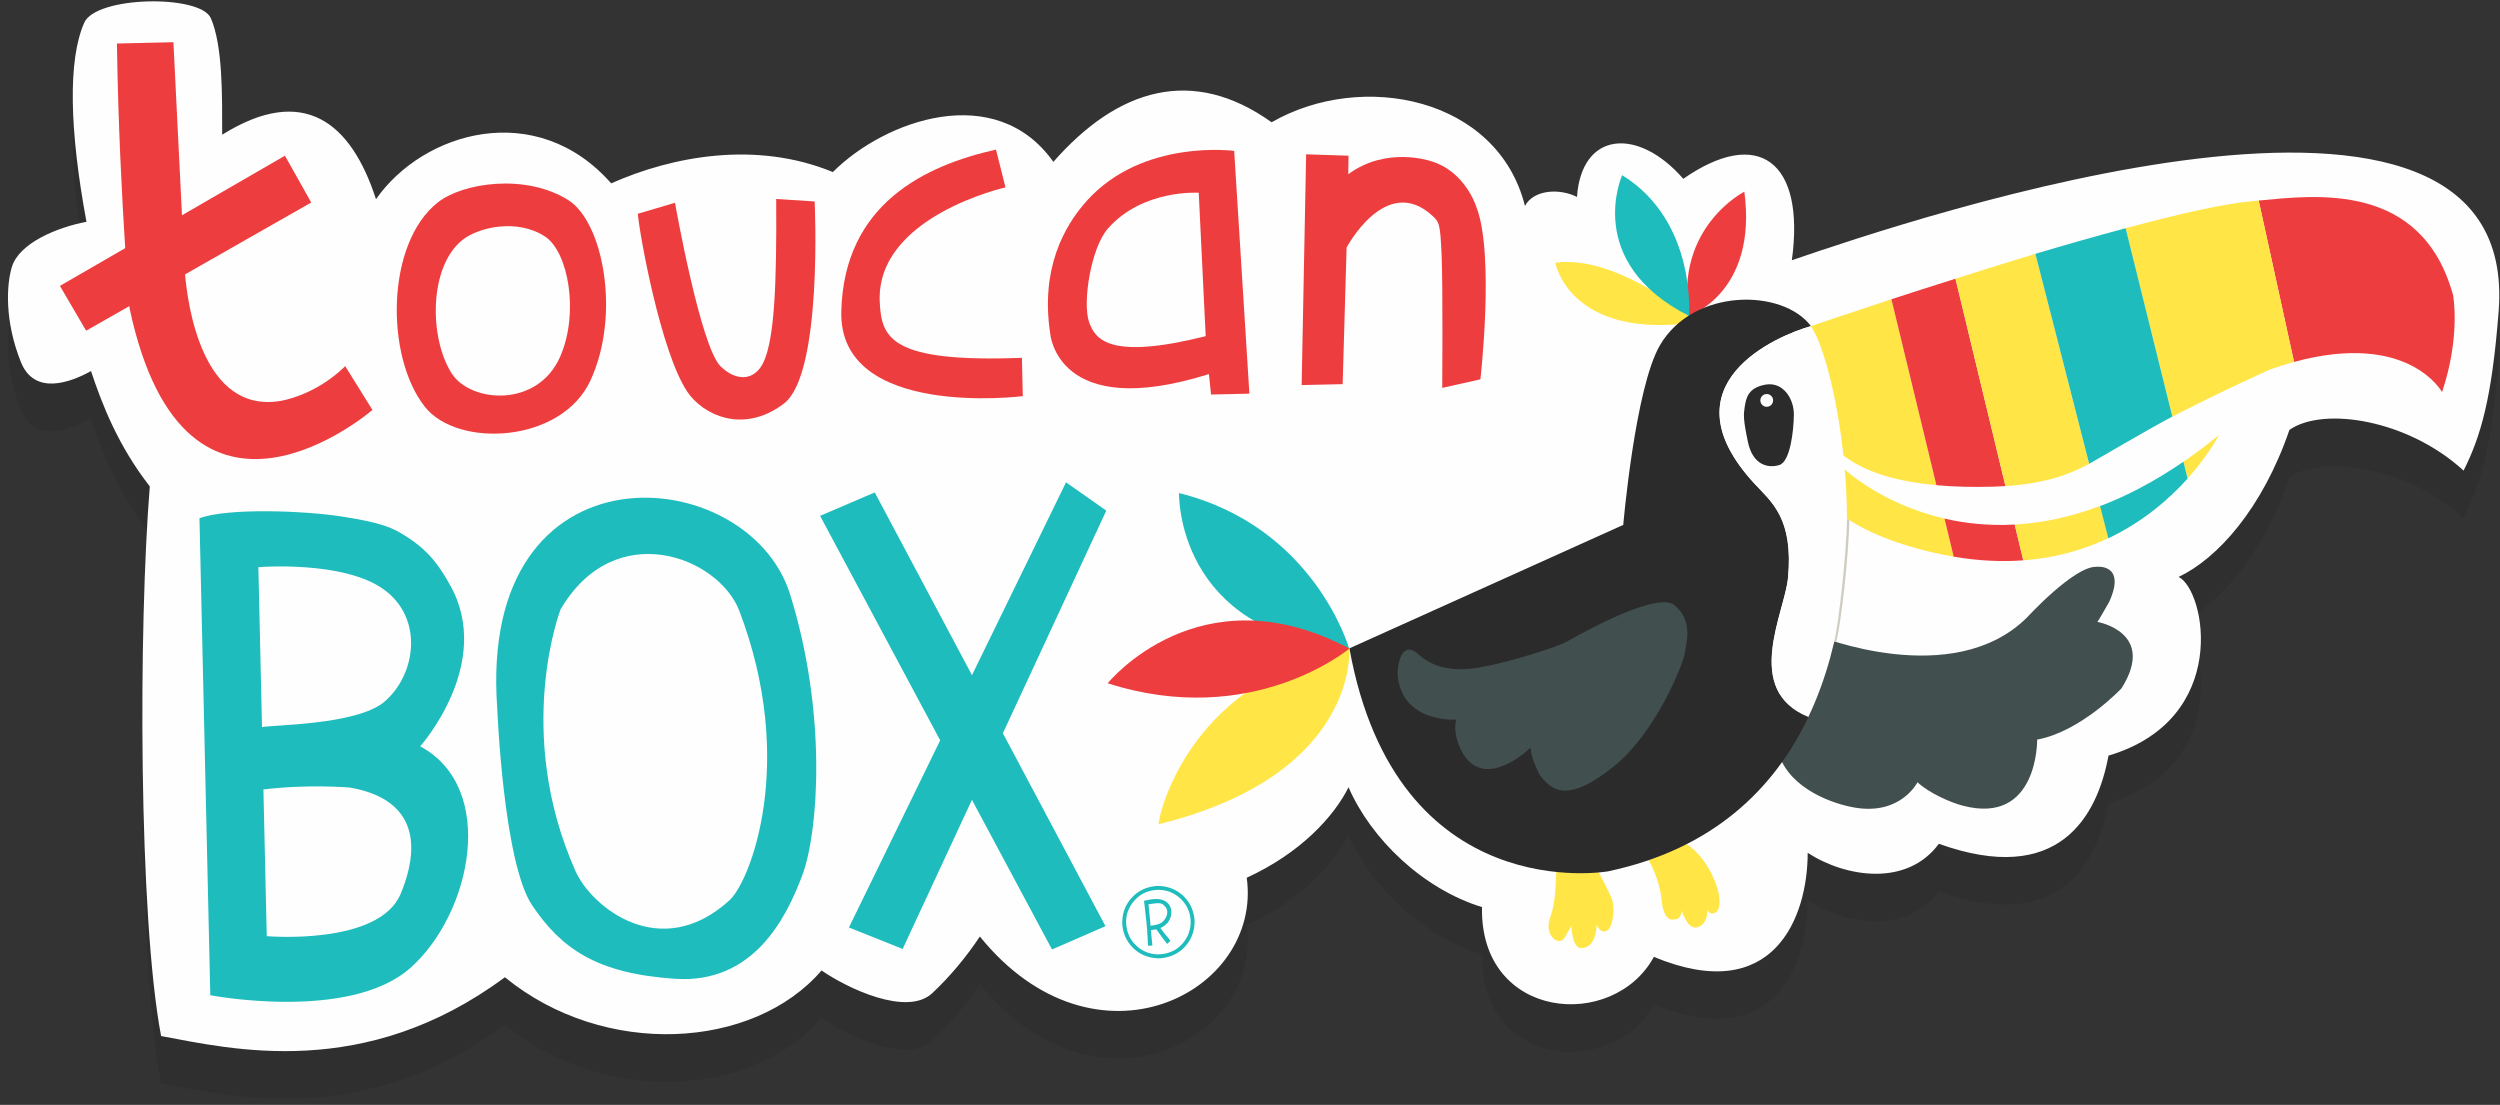 <?xml version="1.0" encoding="UTF-8"?>
<svg width="267px" height="118px" viewBox="0 0 267 118" version="1.1" xmlns="http://www.w3.org/2000/svg" xmlns:xlink="http://www.w3.org/1999/xlink">
    <rect x="0" y="0" width="267" height="118" fill="#333333" stroke="none"/>
    <!-- Generator: Sketch 50 (54983) - http://www.bohemiancoding.com/sketch -->
    <title>logo-cutout</title>
    <desc>Created with Sketch.</desc>
    <defs></defs>
    <g id="logo-cutout" stroke="none" stroke-width="1" fill="none" fill-rule="evenodd">
        <g id="logo">
            <path d="M8.993,7.505 C7.245,11.485 7.412,18.947 9.236,28.761 C6.128,29.348 2.035,31.023 1.262,33.593 C0.681,35.524 0.482,39.374 2.228,43.738 C2.917,45.46 4.154,46.037 5.495,46.037 C6.973,46.037 8.579,45.337 9.717,44.704 C10.925,48.325 12.616,52.674 15.998,57.022 C14.791,71.999 14.791,102.92 17.206,115.723 C20.492,116.329 25.073,117.331 30.442,117.331 C37.328,117.331 45.51,115.683 53.925,109.441 C58.974,113.576 65.23,115.527 71.18,115.527 C77.743,115.527 83.939,113.152 87.74,108.718 C89.722,110.091 93.671,112.101 96.712,112.101 C97.84,112.101 98.844,111.822 99.576,111.132 C101.534,109.288 103.201,107.269 104.651,105.093 C109.234,110.757 114.591,113.042 119.421,113.042 C127.566,113.042 134.215,106.545 133.155,98.815 C138.952,96.154 142.481,92.237 144.023,89.15 C146.44,94.705 151.995,100.022 158.278,101.951 C158.136,108.98 162.9,112.329 167.769,112.329 C171.268,112.329 174.817,110.602 176.636,107.269 C179.238,108.346 181.46,108.814 183.351,108.814 C190.761,108.814 193.061,101.647 193.061,96.154 C195.115,97.485 197.772,98.39 200.339,98.39 C202.903,98.39 205.381,97.485 207.071,95.19 C209.825,96.178 212.173,96.606 214.179,96.606 C221.506,96.606 224.238,90.888 225.186,85.77 C238.231,81.903 235.575,68.136 232.677,66.687 C236.781,64.753 241.613,59.44 244.512,50.986 C245.667,50.176 247.369,49.775 249.345,49.775 C253.583,49.775 259.079,51.625 263.113,55.333 C264.923,51.708 266.135,47.722 266.856,38.303 C267.846,25.441 257.812,21.371 244.655,21.371 C225.207,21.371 198.933,30.274 191.37,32.866 C192.363,25.58 190.29,21.587 186.32,21.587 C184.499,21.587 182.28,22.426 179.775,24.171 C177.594,21.66 175.162,20.383 173.109,20.383 C170.623,20.383 168.685,22.264 168.423,26.105 C167.671,25.73 166.802,25.53 165.965,25.53 C164.649,25.53 163.411,26.022 162.864,27.07 C160.915,19.266 153.714,15.402 146.268,15.402 C142.649,15.402 138.971,16.317 135.81,18.131 C132.571,15.817 129.399,14.745 126.335,14.745 C121.403,14.745 116.748,17.518 112.501,22.36 C109.959,18.768 106.445,17.382 102.806,17.382 C97.638,17.382 92.21,20.184 88.951,23.447 C85.73,22.121 82.403,21.573 79.15,21.573 C74.102,21.573 69.243,22.891 65.276,24.654 C61.9,20.818 57.788,19.236 53.782,19.236 C48.333,19.236 43.078,22.167 40.154,26.347 C38.325,20.698 35.361,16.993 30.86,16.993 C28.811,16.993 26.445,17.763 23.73,19.461 C23.73,15.245 23.796,9.988 22.518,7.021 C22.005,5.817 19.259,5.216 16.366,5.216 C13.11,5.216 9.661,5.979 8.993,7.505 Z" id="Fill-1" fill-opacity="0.198" fill="#231F20"></path>
            <path d="M9.235,23.688 C7.414,13.875 7.245,6.413 8.993,2.432 C10.256,-0.447 21.42,-0.609 22.521,1.948 C23.795,4.917 23.728,10.173 23.728,14.388 C32.424,8.953 37.496,13.059 40.156,21.274 C45.226,14.027 57.305,10.525 65.275,19.583 C71.799,16.684 80.738,14.993 88.95,18.376 C94.505,12.82 106.341,8.591 112.501,17.288 C119.386,9.437 127.356,7.022 135.81,13.059 C145.474,7.503 159.968,10.402 162.867,21.997 C163.758,20.283 166.489,20.067 168.422,21.032 C168.906,14.027 174.943,13.542 179.775,19.098 C187.748,13.542 192.819,17.167 191.37,27.794 C204.052,23.447 269.306,1.365 266.856,33.23 C266.132,42.65 264.925,46.636 263.111,50.261 C257.194,44.825 248.136,43.375 244.511,45.913 C241.613,54.367 236.784,59.68 232.678,61.614 C235.577,63.063 238.233,76.831 225.189,80.698 C223.982,87.218 219.873,94.707 207.071,90.117 C203.691,94.707 197.168,93.742 193.061,91.082 C193.061,97.974 189.436,107.509 176.634,102.196 C172.286,110.166 158.035,108.959 158.277,96.879 C151.995,94.949 146.439,89.632 144.025,84.078 C142.483,87.165 138.951,91.082 133.153,93.742 C134.844,106.06 116.971,115.24 104.65,100.02 C103.201,102.196 101.533,104.215 99.579,106.06 C96.873,108.61 90.459,105.529 87.742,103.645 C80.496,112.099 64.552,113.064 53.923,104.369 C38.945,115.482 24.707,112.037 17.205,110.65 C14.79,97.848 14.79,66.927 15.998,51.95 C12.618,47.601 10.926,43.253 9.719,39.631 C7.544,40.838 3.679,42.288 2.23,38.667 C0.486,34.301 0.684,30.451 1.265,28.521 C2.035,25.951 6.127,24.276 9.235,23.688" id="Fill-3" fill="#FEFEFE"></path>
            <path d="M36.868,39.107 C33.6,42.307 29.95,42.818 29.95,42.818 C21.598,44.221 20.037,32.501 19.765,29.303 L33.239,21.628 L30.431,16.628 L19.436,22.989 L18.52,4.508 L12.488,4.647 C12.617,13.317 13.034,21.253 13.373,26.501 L6.399,30.534 L9.2,35.32 L13.82,32.689 C13.835,32.862 13.845,32.952 13.845,32.952 C19.823,61.044 39.776,43.78 39.776,43.78 L36.868,39.107 Z" id="Fill-5" fill="#EE3D3E"></path>
            <path d="M60.706,21.38 C56.136,18.494 49.433,19.526 46.775,21.606 C41.217,25.963 41.118,38.052 45.38,43.451 C48.879,47.883 59.966,47.342 63.06,40.636 C66.334,33.542 64.387,23.701 60.706,21.38 M59.83,38.082 C57.409,43.61 50.281,43.001 48.271,39.923 C45.814,36.155 45.784,28.454 49.416,25.605 C51.153,24.245 55.253,23.326 58.208,25.26 C60.695,26.889 61.876,33.402 59.83,38.082" id="Fill-7" fill="#EE3D3E"></path>
            <path d="M68.12,22.828 L72.09,21.657 C72.09,21.657 74.799,36.993 76.948,39.113 C78.656,40.798 80.642,40.682 81.569,38.629 C82.695,36.128 82.962,30.602 82.898,21.253 L87.004,21.515 C87.004,21.515 87.903,39.938 83.718,43.106 C79.329,46.426 75.038,44.276 73.4,41.832 C70.558,37.587 68.272,24.871 68.12,22.828" id="Fill-9" fill="#EE3D3E"></path>
            <path d="M106.372,15.977 L107.387,20.013 C107.387,20.013 93.497,23.131 93.958,32.279 C94.146,36.063 95.039,38.752 109.142,38.215 L109.234,42.308 C109.234,42.308 89.573,44.802 89.851,33.27 C90.127,21.735 98.87,17.656 106.372,15.977" id="Fill-11" fill="#EE3D3E"></path>
            <path d="M131.809,16.117 C131.809,16.117 122.072,14.79 116.085,21.43 C113.615,24.173 111.117,28.726 112.162,35.619 C112.162,35.619 112.851,45.064 129.113,39.953 L129.341,42.136 L133.434,42.043 L131.809,16.117 Z M116.3,34.355 C115.601,32.252 116.523,26.484 118.307,24.431 C121.998,20.189 128.025,20.585 128.025,20.585 L128.768,35.904 C118.663,38.431 116.964,36.351 116.3,34.355 Z" id="Fill-13" fill="#EE3D3E"></path>
            <path d="M139.496,16.48 L139.015,41.126 L143.395,41.027 L143.817,26.437 C143.817,26.437 147.993,18.537 152.932,22.998 C153.737,23.724 153.813,23.913 153.963,27.213 C154.108,30.513 154.032,41.428 154.032,41.428 L158.108,40.512 C158.108,40.512 159.634,27.157 157.687,22.135 C157.687,22.135 156.523,18.249 152.728,17.183 C152.728,17.183 148.059,15.605 143.996,18.606 L144.022,16.629 L139.496,16.48 Z" id="Fill-15" fill="#EE3D3E"></path>
            <path d="M44.877,79.708 C44.877,79.708 52.784,70.853 48.067,62.484 C47.096,60.764 46.005,58.956 43.398,57.298 C41.969,56.392 40.914,55.852 36.529,55.168 C32.56,54.545 24.327,54.22 21.303,55.351 L22.46,106.29 C22.46,106.29 37.295,109.143 43.822,103.379 C50.346,97.61 53.162,84.165 44.877,79.708 M42.808,95.425 C40.509,101.023 28.489,99.982 28.489,99.982 L28.132,84.317 C32.904,83.725 37.349,84.109 37.349,84.109 C44.101,85.273 45.109,89.827 42.808,95.425 M41.06,74.941 C38.091,77.479 28.772,77.406 27.982,77.665 L27.594,60.571 C27.594,60.571 36.729,59.828 41.03,62.982 C45.295,66.106 44.393,72.093 41.06,74.941" id="Fill-17" fill="#1EBCBD"></path>
            <path d="M84.377,63.462 C79.93,49.221 50.989,46.703 53.105,75.638 C53.105,75.638 53.758,92.124 56.843,96.701 C59.931,101.275 63.665,103.965 72.069,104.534 C80.471,105.109 83.986,98.025 85.684,93.481 C87.436,88.797 88.341,76.15 84.377,63.462 M77.91,96.15 C70.514,102.886 63.161,96.838 61.476,93.059 C54.826,78.165 59.867,65.084 59.867,65.084 C65.675,55.173 76.752,59.462 78.961,65.243 C85.134,81.424 80.119,94.141 77.91,96.15" id="Fill-19" fill="#1EBCBD"></path>
            <polygon id="Fill-21" fill="#1EBCBD" points="118.151 54.534 113.853 51.513 103.807 72.109 93.422 52.591 87.586 55.092 100.411 79.07 90.667 99.054 96.404 101.348 103.803 85.419 112.354 101.401 118.065 98.914 107.107 78.311"></polygon>
            <path d="M194.048,67.861 C194.048,67.861 208.574,73.808 216.491,65.941 C216.491,65.941 221.477,60.502 223.861,60.535 C223.861,60.535 227.138,60.124 225.271,64.259 C225.271,64.259 224.359,65.882 224.007,66.422 C224.007,66.422 230.361,67.516 226.574,73.519 C226.574,73.519 222.233,78.136 217.569,78.988 C217.569,78.988 217.705,88.162 209.633,86.049 C208.313,85.705 205.978,84.679 204.79,83.542 C204.79,83.542 203.039,87.064 198.144,86.261 C195.71,85.86 191.282,84.268 190.015,80.664 C188.751,77.058 191.046,71.062 191.046,71.062 L194.048,67.861 Z" id="Fill-24" fill="#424F4F"></path>
            <path d="M166.172,90.427 C166.172,90.427 166.441,95.654 165.609,97.823 C164.773,99.995 166.537,101.053 167.068,100.198 C167.595,99.345 167.834,98.831 167.834,98.831 C167.834,98.831 167.854,101.359 168.944,101.259 C170.039,101.159 170.454,100.131 170.53,98.755 C170.53,98.755 170.905,99.766 171.598,99.408 C172.291,99.053 172.493,96.924 172.162,96.058 C171.83,95.193 170.388,92.33 169.708,91.568 C169.031,90.805 166.172,90.427 166.172,90.427" id="Fill-26" fill="#FFE546"></path>
            <path d="M174.915,90.221 C174.915,90.221 177.207,92.622 177.516,96.588 C177.516,96.588 177.747,98.419 178.742,98.198 C178.742,98.198 179.492,98.336 179.614,97.262 C179.614,97.262 180.212,99.338 181.269,99.03 C182.328,98.721 182.367,97.537 182.331,97.11 C182.331,97.11 182.474,97.626 182.971,97.547 C183.465,97.467 183.816,96.934 183.559,95.468 C183.3,93.998 181.811,90.705 179.333,89.746 C176.852,88.784 174.915,90.134 174.915,90.134" id="Fill-28" fill="#FFE546"></path>
            <path d="M186.296,20.47 C186.296,20.47 178.86,24.238 180.376,33.742 C180.376,33.742 187.735,31.272 186.296,20.47" id="Fill-30" fill="#EE3D3E"></path>
            <path d="M166.103,28.053 C166.103,28.053 167.599,36.351 181.151,34.424 C181.151,34.424 172.985,27.16 166.103,28.053" id="Fill-32" fill="#FFE546"></path>
            <path d="M173.249,18.707 C173.249,18.707 169.054,27.974 180.377,33.741 C180.377,33.741 181.235,23.648 173.249,18.707" id="Fill-34" fill="#1EBCBD"></path>
            <path d="M193.108,34.93 L196.547,48.375 C198.992,50.461 202.71,51.444 206.809,51.818 L202.004,31.958 C196.942,33.623 193.108,34.93 193.108,34.93" id="Fill-36" fill="#FFE546"></path>
            <path d="M260.812,41.879 C262.822,35.862 261.99,31.521 261.99,31.521 C258.633,19.358 247.27,20.852 241.227,21.419 L245.005,38.654 C257.25,35.322 260.812,41.879 260.812,41.879" id="Fill-38" fill="#EE3D3E"></path>
            <path d="M197.019,50.129 C197.019,50.129 191.908,50.865 194.929,53.556 C196.363,54.829 198.966,57.191 206.034,58.915 C206.932,59.134 207.804,59.31 208.657,59.456 L207.672,55.386 C200.933,53.827 197.019,50.129 197.019,50.129" id="Fill-40" fill="#FFE546"></path>
            <path d="M207.671,55.386 L208.655,59.456 C211.342,59.91 213.817,60.013 216.085,59.844 L215.169,56.023 C212.394,56.176 209.879,55.897 207.671,55.386" id="Fill-42" fill="#EE3D3E"></path>
            <path d="M202.002,31.959 L206.808,51.819 C208.741,51.995 210.762,52.035 212.788,51.98 C213.275,51.965 213.736,51.941 214.184,51.913 L208.845,29.767 C206.36,30.553 204.062,31.282 202.002,31.959" id="Fill-44" fill="#EE3D3E"></path>
            <path d="M208.844,29.766 L214.184,51.914 C218.446,51.632 221.019,50.674 223.125,49.537 L217.381,27.11 C214.465,27.985 211.55,28.907 208.844,29.766" id="Fill-46" fill="#FFE546"></path>
            <path d="M242.479,39.445 C243.358,39.137 244.2,38.875 245.002,38.656 L241.225,21.42 C241.033,21.436 240.827,21.453 240.644,21.469 C237.507,21.738 232.548,22.889 227.016,24.372 L232.004,44.494 C237.348,41.73 242.479,39.445 242.479,39.445" id="Fill-48" fill="#FFE546"></path>
            <path d="M215.169,56.023 L216.084,59.847 C219.6,59.588 222.624,58.683 225.198,57.462 L224.313,54.03 C221.023,55.274 217.961,55.867 215.169,56.023" id="Fill-50" fill="#FFE546"></path>
            <path d="M236.969,46.476 C235.689,47.521 234.428,48.463 233.195,49.309 L233.636,51.11 C235.91,48.573 236.969,46.476 236.969,46.476" id="Fill-52" fill="#FFE546"></path>
            <path d="M232.006,44.494 L227.018,24.372 C223.906,25.208 220.643,26.133 217.379,27.108 L223.124,49.535 C223.8,49.167 229.574,45.754 232.006,44.494" id="Fill-54" fill="#1EBCBD"></path>
            <path d="M225.172,57.489 C228.913,55.715 231.72,53.247 233.637,51.111 L233.192,49.31 C230.084,51.44 227.089,52.995 224.287,54.053 L225.172,57.489 Z" id="Fill-56" fill="#1EBCBD"></path>
            <path d="M125.922,52.659 C125.922,52.659 125.504,67.646 144.08,69.245 C144.08,69.245 140.399,56.264 125.922,52.659" id="Fill-58" fill="#1EBCBD"></path>
            <path d="M123.752,88.023 C123.553,88.073 126.286,72.913 144.096,69.244 C144.096,69.244 145.26,82.712 123.752,88.023" id="Fill-60" fill="#FFE546"></path>
            <path d="M118.299,72.973 C118.299,72.973 128.123,60.781 144.112,69.265 C144.112,69.265 133.787,77.934 118.299,72.973" id="Fill-62" fill="#EE3D3E"></path>
            <path d="M190.971,61.741 C191.577,55.363 189.213,53.609 187.412,51.665 C177.532,40.999 189.876,35.812 193.409,34.83 C190.417,30.817 180.859,30.72 177.277,36.88 C174.623,41.44 173.363,56.059 173.363,56.059 L144.117,69.243 C149.149,97.066 171.738,93.06 171.738,93.06 C182.888,90.702 189.472,84.304 193.153,76.563 C186.109,73.711 190.619,65.42 190.971,61.741" id="Fill-64" fill="#2B2B2B"></path>
            <path d="M193.494,34.987 L193.386,34.838 C189.852,35.82 177.512,41.004 187.388,51.674 C189.19,53.617 191.558,55.368 190.951,61.749 C190.599,65.427 186.085,73.718 193.133,76.571 C200.804,60.442 195.895,38.48 193.494,34.987" id="Fill-66" fill="#FEFEFE"></path>
            <path d="M167.389,68.501 C167.389,68.501 176.811,62.995 178.811,64.617 C180.811,66.239 180.131,68.55 179.942,69.754 C179.753,70.959 176.808,78.32 172.278,81.916 C167.75,85.511 165.91,84.755 164.473,82.796 C164.473,82.796 163.572,81.213 163.458,79.853 C163.458,79.853 158.831,84.416 156.344,80.636 C156.344,80.636 155.08,78.788 155.515,76.855 C155.515,76.855 149.569,77.266 149.257,71.903 C149.257,71.903 149.296,69.605 150.361,69.394 C150.361,69.394 150.802,69.254 151.419,69.823 C152.033,70.391 153.588,71.684 156.712,71.448 C159.836,71.213 166.271,69.127 167.389,68.501" id="Fill-68" fill="#424F4F"></path>
            <path d="M186.333,43.47 C186.482,42.472 186.718,41.394 188.575,41.075 C190.429,40.757 191.609,42.581 191.586,44.303 C191.56,46.024 191.201,49.294 190.037,49.662 C188.877,50.033 187.202,49.708 186.678,47.204 C186.153,44.7 186.214,44.266 186.333,43.47" id="Fill-70" fill="#2B2B2B"></path>
            <path d="M189.368,42.773 C189.362,43.147 189.054,43.449 188.679,43.446 C188.3,43.439 187.999,43.13 188.005,42.752 C188.012,42.377 188.32,42.076 188.695,42.083 C189.072,42.086 189.375,42.398 189.368,42.773" id="Fill-72" fill="#FEFEFE"></path>
            <path d="M196.112,68.569 L195.903,68.507 C196.414,66.367 197.233,58.666 197.263,55.392 L197.508,55.551 C197.462,59.034 196.686,66.251 196.112,68.569" id="Fill-74" fill="#D0CCBF"></path>
            <path d="M123.375,94.632 C123.495,94.625 123.614,94.622 123.733,94.618 C124.857,94.649 125.7,95.06 126.33,95.64 C126.961,96.221 127.441,97.024 127.567,98.141 C127.574,98.26 127.577,98.38 127.584,98.499 C127.551,99.623 127.14,100.466 126.56,101.1 C125.982,101.73 125.173,102.207 124.059,102.333 C123.939,102.34 123.819,102.343 123.7,102.35 C122.576,102.317 121.733,101.908 121.104,101.328 C120.474,100.748 119.992,99.939 119.866,98.824 C119.859,98.705 119.853,98.585 119.853,98.466 L119.859,98.449 C119.876,97.321 120.304,96.496 120.881,95.869 C121.458,95.239 122.258,94.755 123.375,94.632 M122.629,95.202 C121.962,95.425 121.451,95.81 121.077,96.264 C120.593,96.851 120.155,97.72 120.287,98.824 C120.413,99.889 120.864,100.572 121.488,101.112 C122.078,101.627 122.994,102.022 124.049,101.905 C125.09,101.789 125.829,101.335 126.347,100.711 C126.851,100.108 127.249,99.272 127.149,98.141 C127.06,97.129 126.529,96.347 125.945,95.853 C125.349,95.345 124.479,94.941 123.375,95.053 C123.133,95.076 122.854,95.126 122.629,95.202" id="Fill-76" fill="#1EBCBD"></path>
            <path d="M123.933,99.109 C124.254,99.603 124.662,100.001 125,100.478 C124.898,100.601 124.772,100.704 124.646,100.81 C124.258,100.296 123.867,99.792 123.501,99.255 C123.309,99.285 123.117,99.314 122.914,99.331 C122.954,99.898 123.028,100.421 123.078,100.979 C122.945,101.005 122.762,100.986 122.632,101.012 C122.579,100.817 122.589,100.608 122.579,100.399 C122.52,98.966 122.341,97.544 122.182,96.2 C122.62,96.114 123.044,96.005 123.572,96.014 C123.953,96.017 124.344,96.15 124.57,96.323 C124.878,96.558 125.114,96.92 125.097,97.473 C125.074,98.28 124.579,98.823 123.933,99.109 M124.202,98.419 C124.384,98.25 124.582,97.928 124.643,97.646 C124.729,97.228 124.566,96.91 124.337,96.717 C124.247,96.641 124.171,96.554 124.055,96.515 C123.671,96.379 123.061,96.535 122.66,96.575 C122.719,97.354 122.825,98.084 122.874,98.87 C123.412,98.8 123.879,98.724 124.202,98.419" id="Fill-78" fill="#1EBCBD"></path>
        </g>
    </g>
</svg>